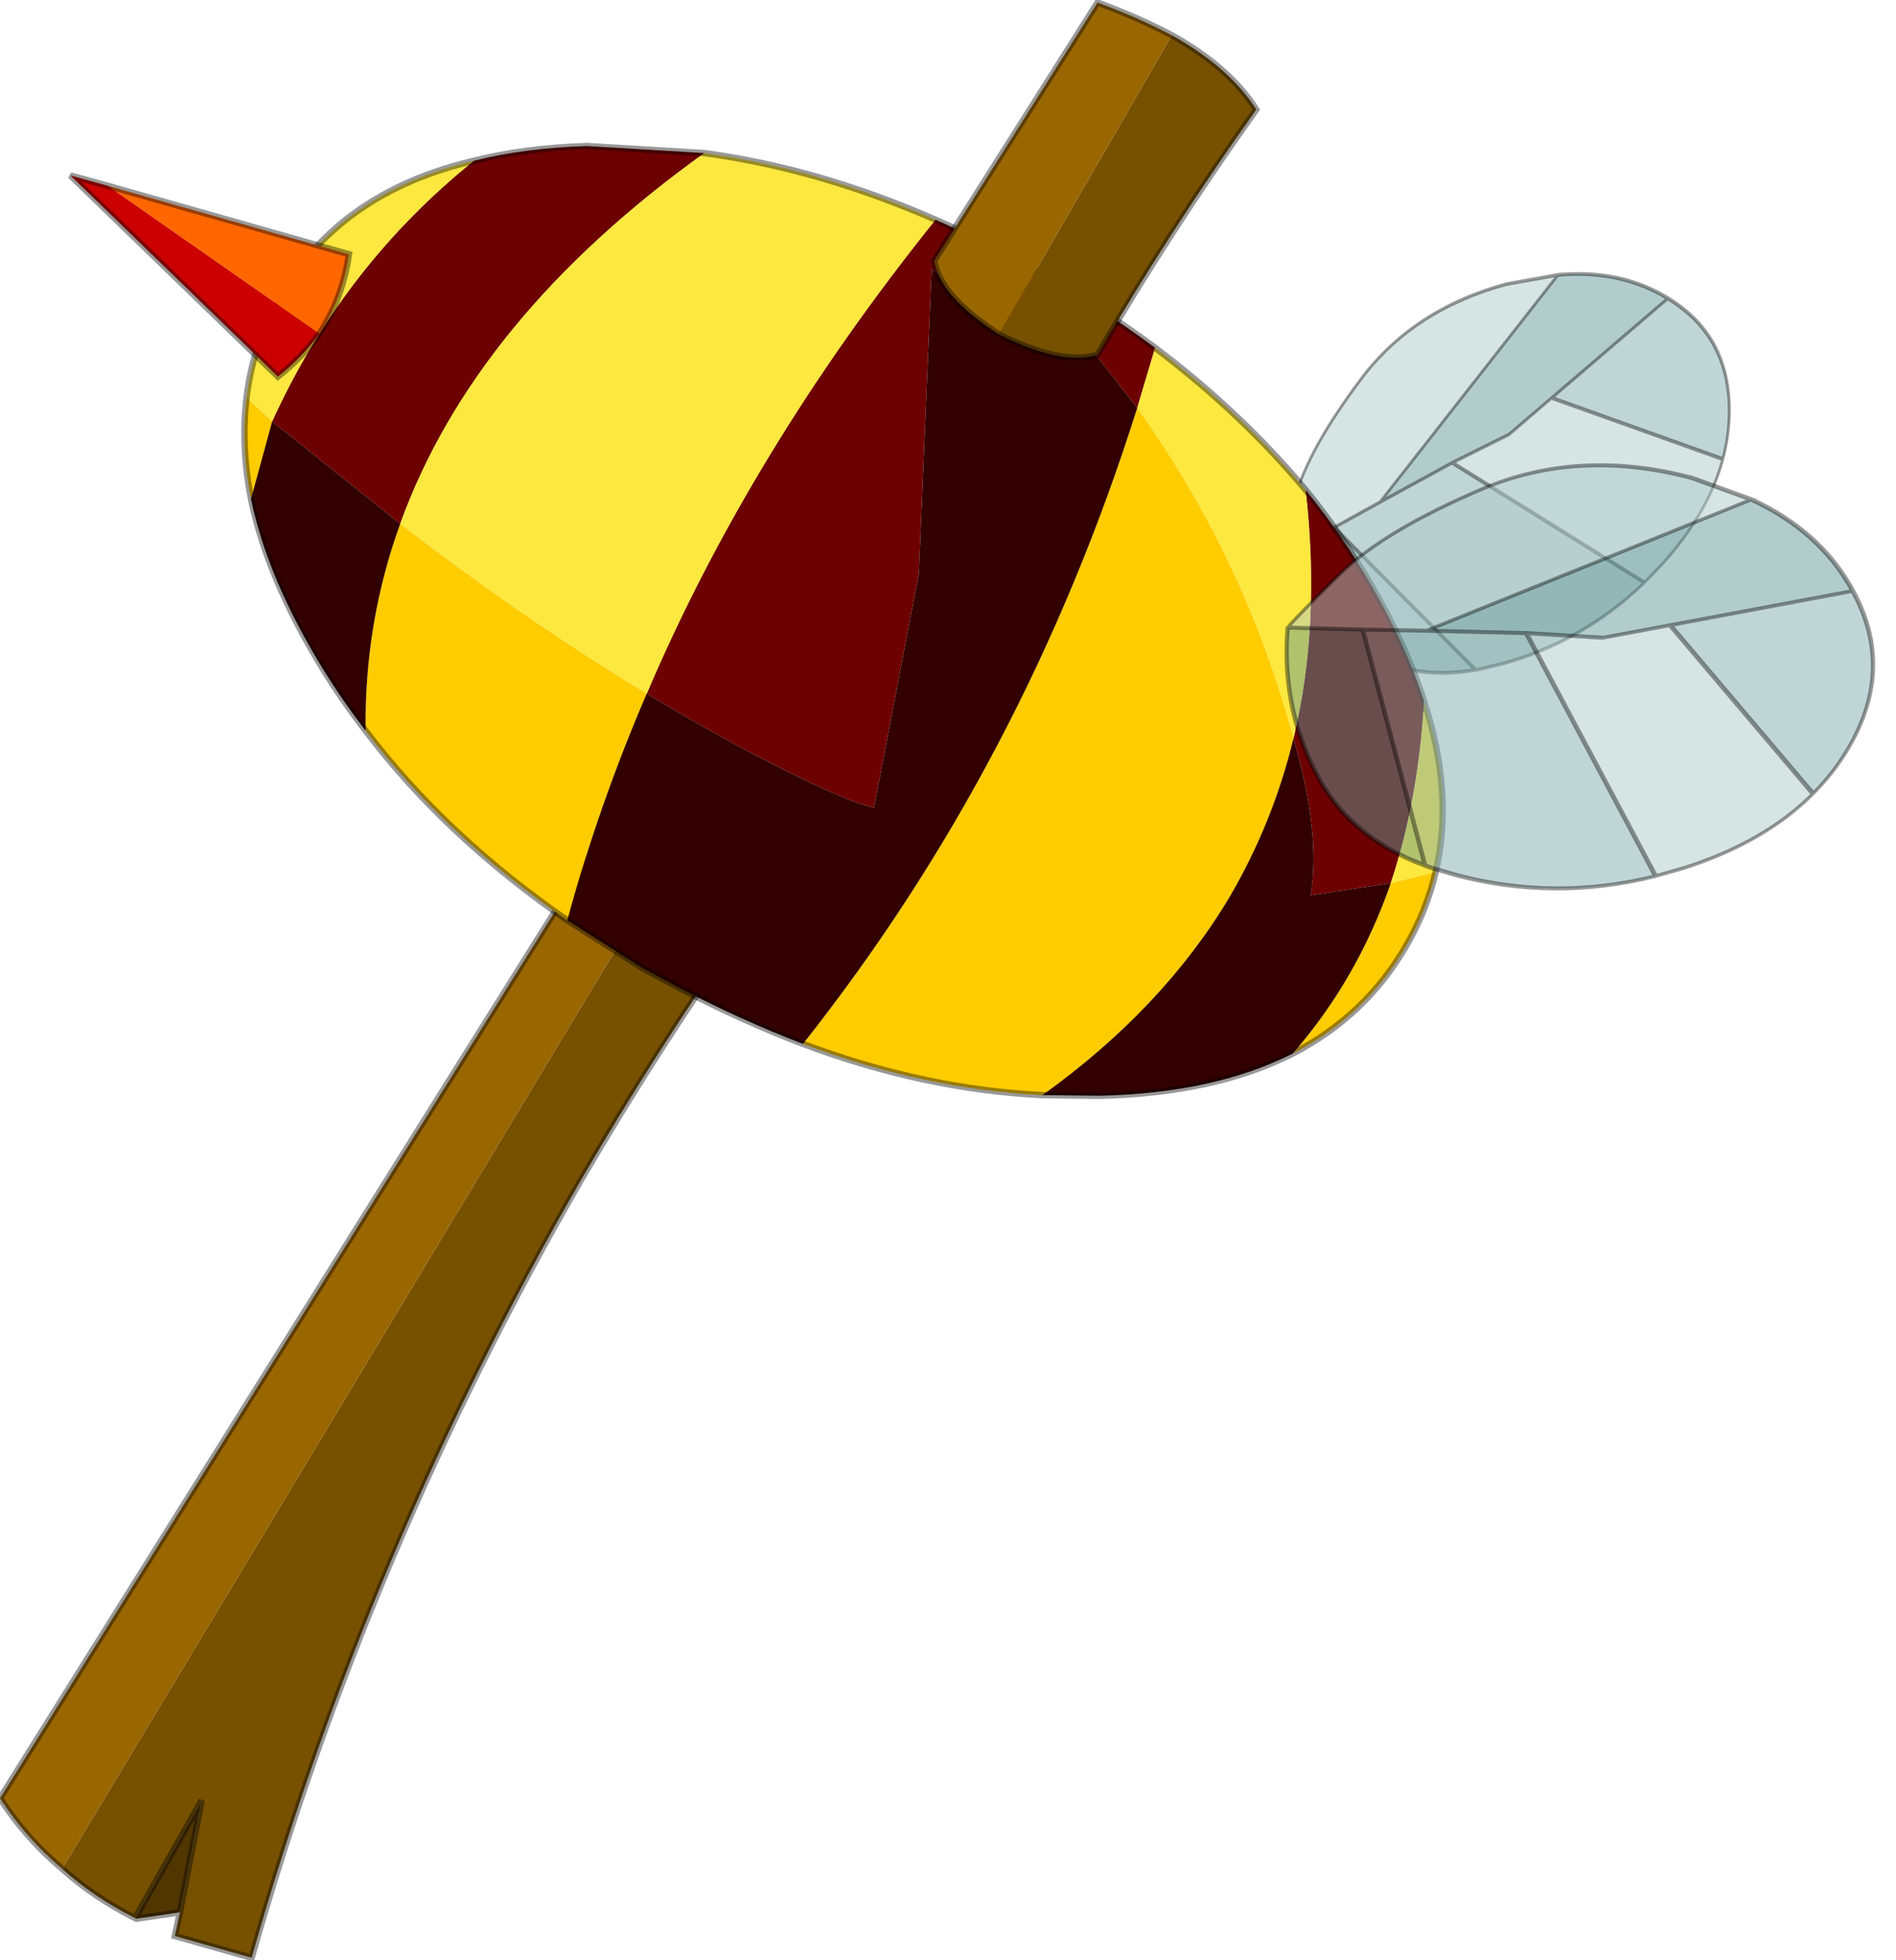 <svg width="148" height="153" viewBox="174.6 144.7 148.05 152.65" xmlns="http://www.w3.org/2000/svg" xmlns:xlink="http://www.w3.org/1999/xlink"><defs><g id="b"><path d="m179.45 290.4 47.25-78.45q3.95 2.15 5.7 5.25-6.6 9.45-12.3 19.2-16.8 29-25.85 60.95l-6-1.7.4-1.85 1.7-8.75-5.2 9.2q-3.2-1.6-5.7-3.85" fill="#775100"/><path d="M179.45 290.4q-2.85-2.4-4.85-5.5l47-75.1q2.8.9 5.1 2.15l-47.25 78.45" fill="#960"/><path d="m188.65 293.8-3.4.5-.1-.05 5.2-9.2-1.7 8.75" fill="#513600"/><path d="M226.7 211.95q-2.3-1.25-5.1-2.15l-47 75.1q2 3.1 4.85 5.5m47.25-78.45q3.95 2.15 5.7 5.25-6.6 9.45-12.3 19.2-16.8 29-25.85 60.95l-6-1.7.4-1.85-3.4.5-.1-.05q-3.2-1.6-5.7-3.85m5.7 3.85 5.2-9.2-1.7 8.75" fill="none" stroke="#000" stroke-opacity=".4" stroke-width=".5"/></g><g id="a"><path d="M47.3.65q10.4 1.5 18.4 6.9l.5.35-19.7 9.25-7.25 3.4-9.65 1.75L17.3 25 47.3.65m-13.2 50.7q-11.5-.9-20.3-7.4Q5 37.5.25 28.75l9.25-2 24.6 24.6" fill="#699" fill-opacity=".502"/><path d="M66.2 7.9Q77 15.35 77 25.75q0 3.15-1 6.05L46.5 17.15 66.2 7.9m-3.35 37.8q-10.4 5.8-24.35 5.8l-3.95-.1-.45-.05-24.6-24.6L17.3 25l12.3-2.7 33.25 23.4" fill="#86aeae" fill-opacity=".522"/><path d="M76 31.8q-2.35 6.85-10.3 12.15L63 45.6l-.15.1L29.6 22.3l9.65-1.75 7.25-3.4L76 31.8M.25 28.75q.3-1.45 2.5-7.55t11-13.65T38.5 0l8.8.65L17.3 25l-7.8 1.75-9.25 2" fill="#adc9c9" fill-opacity=".502"/><path d="M47.3.65q10.4 1.5 18.4 6.9l.5.35Q77 15.35 77 25.75q0 3.15-1 6.05-2.35 6.85-10.3 12.15L63 45.6l-.15.1q-10.4 5.8-24.35 5.8l-3.95-.1-.45-.05q-11.5-.9-20.3-7.4Q5 37.5.25 28.75q.3-1.45 2.5-7.55t11-13.65T38.5 0l8.8.65L17.3 25l12.3-2.7 9.65-1.75 7.25-3.4L66.2 7.9m-19.7 9.25L76 31.8M.25 28.75l9.25-2L17.3 25m-7.8 1.75 24.6 24.6M29.6 22.3l33.25 23.4" fill="none" stroke="#000" stroke-opacity=".4" stroke-width=".5"/></g><g id="d"><path d="M211.6 157.05q3.95-1 8.85-1.15l9.15.55q-17.95 12.9-23.75 28.95l-10-8q5.5-12.1 15.75-20.35m36.05 4.6q4 1.75 8 4.05l.4.25q4.7 2.7 8.75 5.7l-1.4 4.7-3.85-4.95-5.2-1.8-7-4.05-1 23.7-3.5 18.3q-1.35-.25-5-1.95-6.25-3-12.75-6.95 8.1-19 22.55-37m28.9 21.1q3.45 4.25 6 9 2.1 3.9 3.25 7.5-.45 7.75-2.6 14.2l-6.25.95q.8-4.85-1.35-12.25 2.15-8.9.95-19.4" fill="#6d0101"/><path d="M193.85 175.55q.5-4.2 2.65-7.95 4.65-8.1 15.1-10.55-10.25 8.25-15.75 20.35l-2-1.85m35.75-19.1q8.9 1.2 18.05 5.2-14.45 18-22.55 37-9.35-5.65-19.25-13.25 5.8-16.05 23.75-28.95m35.2 15.2q6.75 5.1 11.75 11.1 1.2 10.5-.95 19.4-3.75-14-12.2-25.8l1.4-4.7m21 27.6q2.35 7.2.9 13.35l-3.5.85q2.15-6.45 2.6-14.2" fill="#fce83f"/><path d="M286.7 212.6q-.7 3-2.3 5.75-3.15 5.45-8.85 8.4 5.05-5.8 7.65-13.3l3.5-.85M256 230q-9.25-.45-18.7-4 17.35-21.9 26.1-49.65 8.45 11.8 12.2 25.8-1.6 6.6-5 12.4-5.2 8.7-14.6 15.45m-37.1-13.65q-9.55-6.6-15.75-14.8-.1-8.45 2.7-16.15 9.9 7.6 19.25 13.25-3.75 8.7-6.2 17.7m-24.7-32.9q-.8-4.1-.35-7.9l2 1.85-1.65 6.05" fill="#fc0"/><path d="M275.55 226.75q-6.1 3.1-15.1 3.3L256 230q9.4-6.75 14.6-15.45 3.4-5.8 5-12.4 2.15 7.4 1.35 12.25l6.25-.95q-2.6 7.5-7.65 13.3M237.3 226q-4.85-1.85-9.8-4.45l-2.7-1.45-5.9-3.75q2.45-9 6.2-17.7 6.5 3.95 12.75 6.95 3.65 1.7 5 1.95l3.5-18.3 1-23.7 7 4.05 5.2 1.8 3.85 4.95q-8.75 27.75-26.1 49.65m-34.15-24.45q-2.7-3.5-4.8-7.35-3.1-5.65-4.15-10.75l1.65-6.05 10 8q-2.8 7.7-2.7 16.15" fill="#300"/><path d="M193.85 175.55q.5-4.2 2.65-7.95 4.65-8.1 15.1-10.55 3.95-1 8.85-1.15l9.15.55q8.9 1.2 18.05 5.2 4 1.75 8 4.05l.4.25q4.7 2.7 8.75 5.7 6.75 5.1 11.75 11.1 3.45 4.25 6 9 2.1 3.9 3.25 7.5 2.35 7.2.9 13.35-.7 3-2.3 5.75-3.15 5.45-8.85 8.4-6.1 3.1-15.1 3.3L256 230q-9.25-.45-18.7-4-4.85-1.85-9.8-4.45l-2.7-1.45-5.9-3.75q-9.55-6.6-15.75-14.8-2.7-3.5-4.8-7.35-3.1-5.65-4.15-10.75-.8-4.1-.35-7.9" fill="none" stroke="#000" stroke-opacity=".4" stroke-width=".5"/><path d="m183 159 18.85 5.35q-.5 3.45-2.3 6.2L183 159" fill="#f60"/><path d="M199.55 170.55q-1.35 1.85-3.25 3.35l-16.2-15.7 2.9.8 16.55 11.55" fill="#c00"/><path d="M199.55 170.55q-1.35 1.85-3.25 3.35l-16.2-15.7 2.9.8 18.85 5.35q-.5 3.45-2.3 6.2" fill="none" stroke="#000" stroke-opacity=".4" stroke-width=".5"/></g><g id="e"><path d="M266.1 147.25q4.5 2.5 6.6 5.8-6.7 9.4-12.4 19.15-2.9.85-7.7-1.6l13.5-23.35" fill="#775100"/><path d="M252.6 170.6q-4.6-2.95-5.05-5.75l12.75-20.15q3.15 1.15 5.8 2.55l-13.5 23.35" fill="#960"/><path d="M266.1 147.25q4.5 2.5 6.6 5.8-6.7 9.4-12.4 19.15-2.9.85-7.7-1.6-4.6-2.95-5.05-5.75l12.75-20.15q3.15 1.15 5.8 2.55" fill="none" stroke="#000" stroke-opacity=".4" stroke-width=".5"/></g><use xlink:href="#a" id="c"/></defs><use xlink:href="#b"/><use transform="matrix(.457 -.124 -.008 .576 274.65 171.45)" xlink:href="#c"/><use xlink:href="#d"/><use transform="matrix(.556 .147 -.358 .602 285.3 176.15)" xlink:href="#c"/><use xlink:href="#e"/></svg>